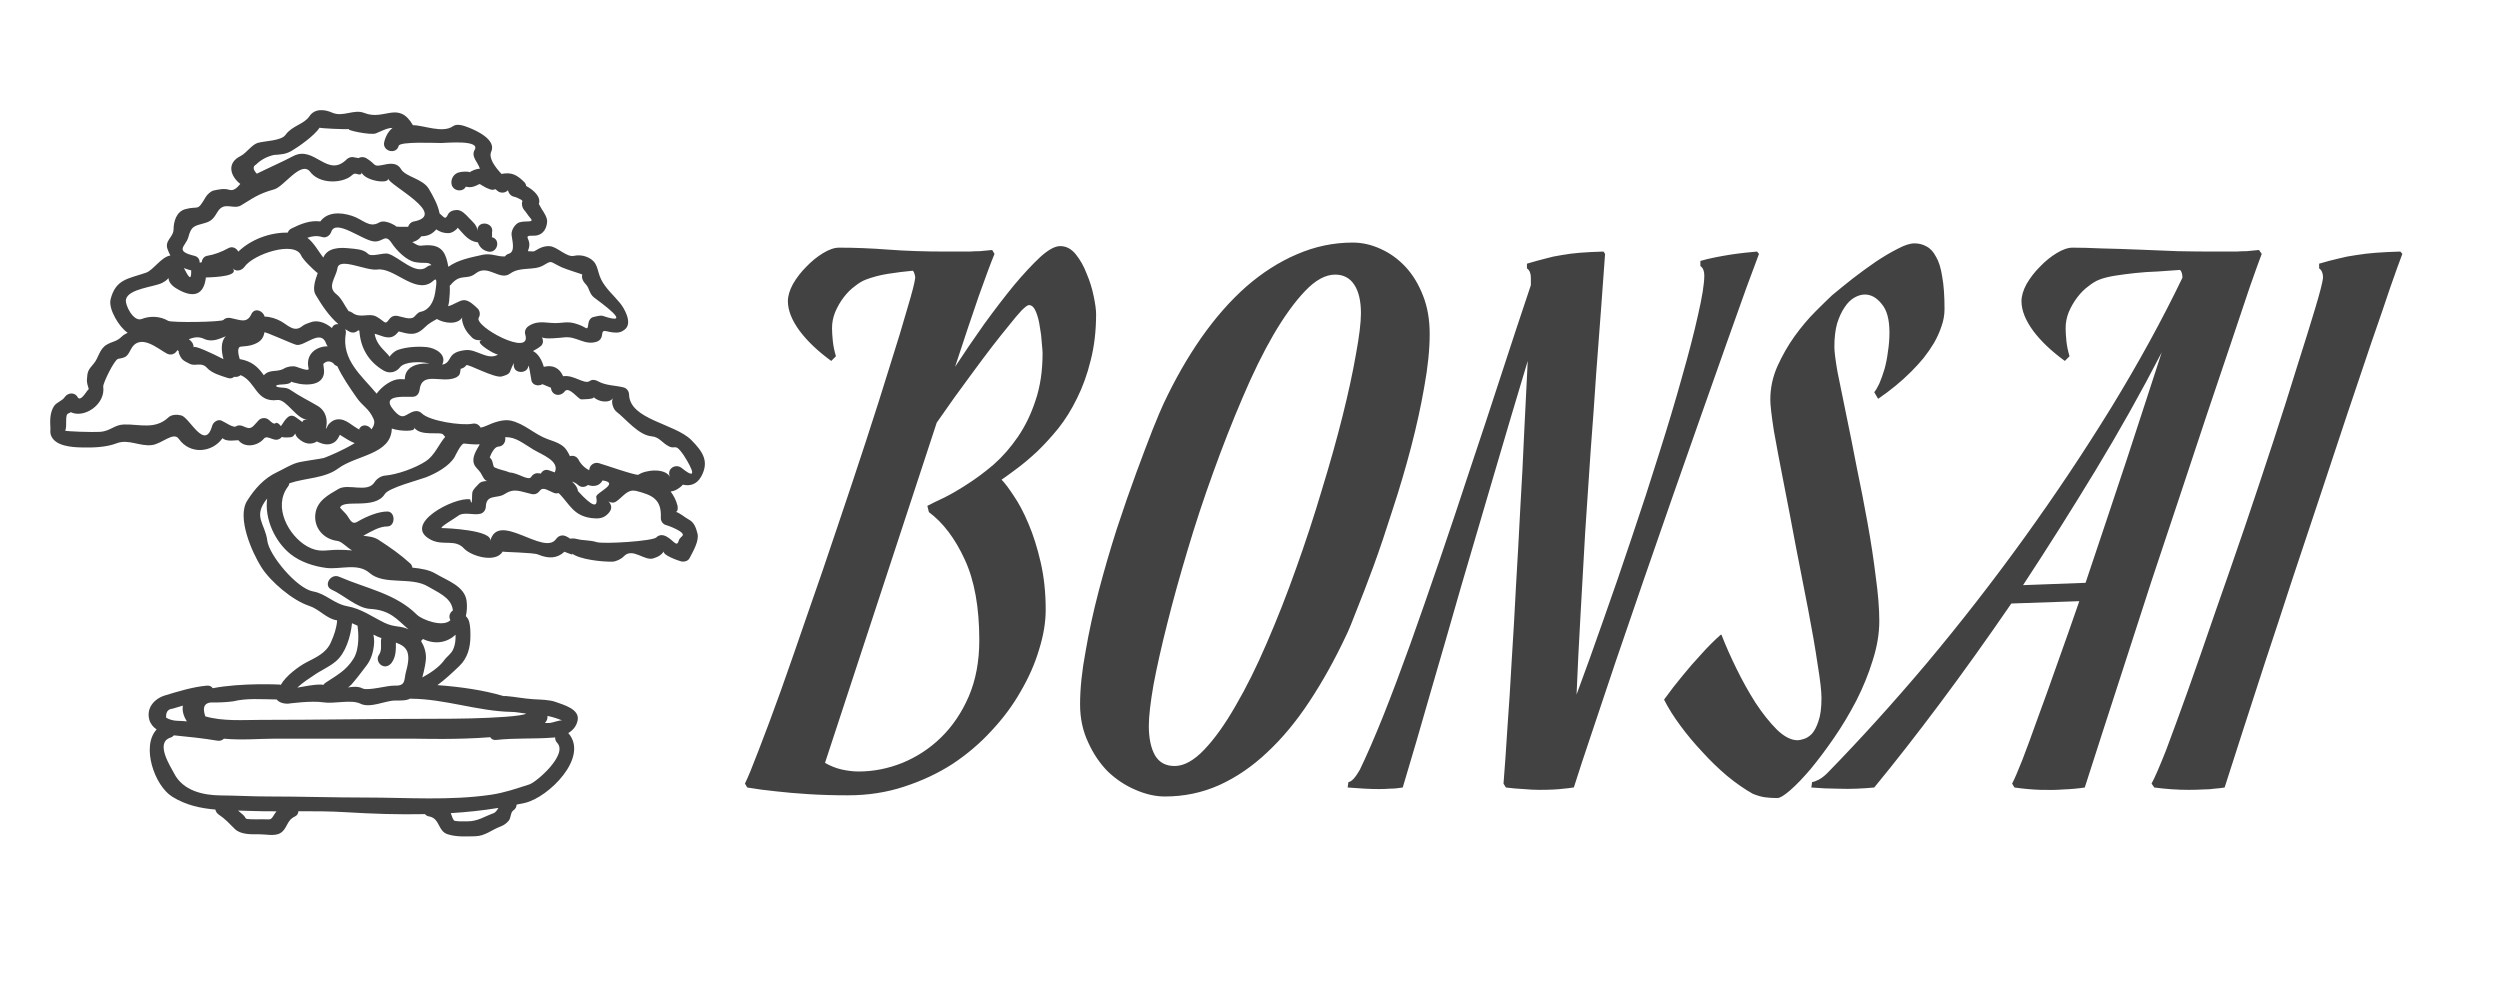 <svg width="200" height="80" viewBox="0 0 200 80" fill="none" xmlns="http://www.w3.org/2000/svg">
<g clip-path="url(#clip0_169_1870)">
<path d="M14.952 57.709C14.698 57.325 14.553 56.867 14.632 56.449C14.553 56.475 14.466 56.496 14.394 56.521C14.195 56.581 14.002 56.64 13.804 56.695C13.431 56.727 13.258 56.967 13.292 57.417C13.565 57.576 13.862 57.65 14.174 57.663C14.434 57.669 14.691 57.688 14.952 57.709ZM14.711 21.443C15.037 22.065 15.323 22.616 15.296 21.621C15.276 21.616 15.257 21.621 15.236 21.616C15.044 21.568 14.871 21.51 14.711 21.443ZM17.877 28.731C17.69 28.056 17.652 27.299 18.068 26.9C17.546 27.101 16.98 27.405 16.337 27.114C15.86 26.889 15.482 27 15.104 27.133C15.336 27.299 15.495 27.511 15.487 27.802C15.495 27.564 16.98 28.273 17.877 28.731ZM21.93 65.176C21.99 65.078 22.056 64.985 22.123 64.906C21.384 64.906 20.651 64.898 19.913 64.872C19.621 64.866 19.335 64.858 19.044 64.845C19.177 64.958 19.309 65.065 19.442 65.183C19.748 65.456 19.481 65.528 20.093 65.541C20.405 65.555 20.715 65.541 21.035 65.541C21.665 65.541 21.646 65.647 21.93 65.176ZM23.655 33.375C24.73 34.123 23.748 33.573 24.603 33.573C23.735 33.573 22.912 31.909 22.196 32.001C20.458 32.221 20.503 30.549 19.256 30.012C19.111 30.125 18.918 30.184 18.732 30.144C18.605 30.258 18.433 30.311 18.221 30.237C17.665 30.059 16.953 29.866 16.551 29.421C16.106 28.937 15.648 29.335 15.177 29.104C14.619 28.824 14.513 28.778 14.301 28.228C14.327 28.115 14.28 28.048 14.182 28.016C14.034 28.313 13.684 28.461 13.351 28.287C12.623 27.903 11.155 26.564 10.439 28.003C10.167 28.533 10.061 28.606 9.457 28.705C9.153 28.752 8.224 30.681 8.258 30.927C8.462 32.333 6.75 33.5 5.662 32.975C5.603 33.01 5.543 33.049 5.469 33.076C5.152 33.168 5.403 34.118 5.212 34.441C5.164 34.521 7.48 34.587 8.01 34.549C8.841 34.489 9.14 33.978 9.923 33.958C11.17 33.925 12.411 34.396 13.478 33.388C13.73 33.149 14.195 33.149 14.507 33.235C15.183 33.42 16.39 36.114 16.974 34.065C17.054 33.779 17.406 33.521 17.711 33.645C17.97 33.753 18.672 34.256 18.878 34.111C19.058 33.984 19.296 34.023 19.481 34.111C20.132 34.423 20.177 34.163 20.696 33.619C20.881 33.428 21.193 33.393 21.419 33.526C21.604 33.634 21.731 33.851 21.943 33.891C22.016 33.904 22.07 33.812 22.136 33.825C22.276 33.851 22.387 33.984 22.474 34.09C22.734 33.758 23.065 32.956 23.655 33.375ZM26.217 27.704C26.17 27.643 26.122 27.585 26.096 27.498C25.672 26.251 24.359 27.75 23.695 27.585C23.37 27.504 21.167 26.497 21.154 26.59C21.061 27.159 20.73 27.411 20.198 27.585C19.913 27.683 19.574 27.697 19.269 27.731C18.957 27.762 19.044 28.294 19.177 28.726C20.119 28.89 20.616 29.321 21.107 30.019C21.591 29.501 22.155 29.813 22.726 29.482C22.977 29.329 23.388 29.255 23.682 29.335C23.795 29.368 24.749 29.76 24.69 29.488C24.412 28.34 25.293 27.704 26.217 27.704ZM26.554 26.244C26.647 26.005 26.852 25.913 27.072 25.932C26.323 25.289 25.765 24.447 25.246 23.578C24.989 23.153 25.188 22.465 25.419 21.84C25.394 21.82 25.36 21.814 25.341 21.793C25.015 21.523 24.238 20.78 24.086 20.427C23.555 19.239 20.27 20.327 19.561 21.343C19.356 21.634 18.886 21.782 18.618 21.462C19.13 22.065 17.425 22.172 16.469 22.198C16.358 23.272 15.781 23.976 14.346 23.213C13.981 23.021 13.504 22.716 13.478 22.245C13.319 22.43 13.232 22.491 12.962 22.637C12.337 22.955 10.294 23.095 10.082 23.936C9.968 24.387 10.685 25.773 11.329 25.521C12.004 25.256 12.801 25.283 13.457 25.667C13.73 25.826 17.724 25.767 17.877 25.595C18.023 25.428 18.255 25.402 18.454 25.442C19.197 25.587 19.754 25.905 20.106 25.137C20.358 24.58 21.048 24.852 21.167 25.328C21.625 25.336 22.109 25.495 22.488 25.707C23.057 26.032 23.536 26.616 24.179 26.093C24.365 25.939 24.59 25.881 24.817 25.793C25.394 25.561 26.056 25.82 26.554 26.244ZM28.293 52.675C28.782 51.866 28.677 50.585 28.605 50.055C28.459 49.982 28.311 49.916 28.16 49.857C28.054 50.931 27.649 52.257 26.858 52.914C26.294 53.385 25.672 53.623 25.082 54.041C24.902 54.16 24.206 54.605 23.782 55.01C24.359 54.917 25.021 54.764 25.638 54.764C25.725 54.764 25.799 54.777 25.87 54.79C25.91 54.731 25.963 54.671 26.043 54.618C26.94 54.02 27.702 53.644 28.293 52.675ZM29.719 34.349C29.924 34.071 30.005 33.793 29.891 33.526C29.494 32.639 29.036 32.538 28.531 31.808C27.98 31.014 27.398 30.184 26.985 29.295C26.866 29.255 26.747 29.189 26.654 29.049C26.368 28.85 26.109 28.871 25.863 29.115C25.878 29.268 25.897 29.414 25.918 29.567C25.937 29.805 25.918 30.025 25.791 30.237C25.526 30.689 24.902 30.774 24.431 30.755C24.092 30.748 23.828 30.689 23.496 30.602C23.383 30.569 23.324 30.549 23.298 30.535C23.303 30.556 23.29 30.588 23.177 30.649C22.925 30.768 22.6 30.742 22.335 30.774C21.85 30.848 22.162 30.993 22.507 31.006C22.832 31.027 22.998 31.027 23.263 31.213C23.947 31.684 24.69 32.047 25.4 32.465C26.103 32.877 26.249 33.645 26.063 34.309C26.09 34.29 26.117 34.264 26.135 34.216C26.196 34.097 26.27 33.951 26.368 33.859C26.62 33.619 26.905 33.507 27.258 33.554C27.562 33.593 27.84 33.772 28.094 33.951C28.266 34.065 28.438 34.195 28.618 34.296C28.922 34.462 28.729 34.336 28.729 34.336C28.954 33.865 29.494 33.999 29.719 34.349ZM32.485 53.716C32.917 52.178 32.551 51.72 31.67 51.408C31.675 51.972 31.683 52.528 31.337 53.014C31.145 53.279 30.82 53.404 30.521 53.226C30.256 53.072 30.116 52.675 30.303 52.409C30.542 52.077 30.476 51.694 30.476 51.302C30.468 51.209 30.489 51.122 30.521 51.05C30.296 50.977 30.084 50.884 29.878 50.771C29.917 51.003 29.944 51.236 29.924 51.506C29.87 52.131 29.712 52.728 29.322 53.239C28.922 53.763 28.544 54.279 28.107 54.771C28.028 54.856 27.935 54.93 27.84 54.996C28.24 54.93 28.637 54.89 29.008 55.076C29.433 55.287 31 54.829 31.569 54.85C32.512 54.885 32.3 54.366 32.485 53.716ZM33.07 17.728C35.929 17.191 31.138 14.823 31.045 14.28C31.125 14.757 29.195 14.472 28.917 13.783C28.922 13.796 29.002 14.074 28.505 13.907C28.245 13.823 28.173 14.087 27.8 14.259C26.858 14.711 25.433 14.577 24.823 13.756C24.1 12.794 22.719 14.937 21.937 15.148C20.595 15.519 20.177 15.905 19.277 16.434C18.658 16.794 17.936 16.078 17.406 16.945C17.12 17.416 16.953 17.689 16.397 17.84C15.482 18.093 15.309 18.093 15.064 18.983C14.871 19.697 13.909 20.07 15.555 20.467C15.86 20.541 15.979 20.773 15.972 21.012C16.025 21.005 16.078 20.999 16.131 20.985C16.159 20.747 16.318 20.507 16.564 20.467C17.16 20.369 17.718 20.155 18.248 19.864C18.592 19.665 18.918 19.85 19.063 20.131C20.072 19.155 21.604 18.583 23.025 18.61C23.065 18.485 23.144 18.366 23.303 18.286C24.079 17.9 24.817 17.609 25.625 17.715C26.162 16.985 27.152 16.94 28.152 17.265C29.042 17.549 29.533 18.271 30.328 17.802C30.614 17.636 31.013 17.755 31.284 17.874C31.484 17.961 31.622 18.046 31.741 18.139C31.815 18.133 31.887 18.126 31.974 18.146C32.199 18.146 32.426 18.146 32.652 18.146C32.697 17.961 32.871 17.768 33.07 17.728ZM34.131 21.364C34.269 21.256 34.389 21.216 34.515 21.216C34.29 20.912 33.938 21.11 33.189 20.965C32.512 20.832 31.723 20.036 31.35 19.467C30.807 18.638 30.661 19.38 29.912 19.313C29.015 19.239 26.858 17.47 26.501 18.544C26.402 18.843 26.09 19.067 25.77 18.962C25.36 18.835 24.968 18.888 24.59 19.022C25.121 19.427 25.479 20.115 25.863 20.607C26.189 19.83 27.125 19.777 27.919 19.864C28.372 19.911 29.075 19.924 29.42 20.287C29.712 20.607 30.64 20.189 31.053 20.301C31.895 20.533 33.268 22.06 34.131 21.364ZM32.525 29.765C32.877 29.156 33.652 29.056 34.362 29.083C33.666 28.898 32.358 28.919 32.001 29.382C31.689 29.793 31.145 29.914 30.694 29.647C29.466 28.93 28.83 27.802 28.75 26.45C28.71 26.444 28.677 26.437 28.644 26.431C28.472 26.595 28.221 26.675 27.948 26.53C27.835 26.469 27.728 26.402 27.623 26.339C27.663 26.437 27.689 26.543 27.663 26.669C27.305 28.791 28.922 30.044 30.13 31.491C30.568 30.888 31.363 30.33 31.995 30.33C32.154 30.33 32.279 30.337 32.385 30.343C32.392 30.131 32.426 29.932 32.525 29.765ZM34.806 23.452C34.907 22.841 34.926 22.55 34.894 22.43V22.423C34.833 22.237 34.642 22.518 34.436 22.637C33.102 23.418 31.49 21.383 30.19 21.563C29.288 21.687 27.144 20.554 26.998 21.449C26.879 22.211 26.135 22.934 26.905 23.532C27.331 23.857 27.549 24.42 27.887 24.891C27.988 24.91 28.08 24.945 28.173 25.01C28.824 25.521 29.5 24.991 30.124 25.336C30.82 25.72 30.78 26.045 31.133 25.548C31.305 25.315 31.524 25.224 31.81 25.275C32.173 25.343 32.85 25.628 33.136 25.343C33.261 25.224 33.441 24.979 33.647 24.945C34.336 24.817 34.687 24.148 34.806 23.452ZM35.617 34.946C35.564 34.894 35.51 34.841 35.463 34.774C35.285 34.481 33.626 34.96 33.123 34.19C33.361 34.555 32.001 34.515 31.345 34.283C31.291 36.365 28.531 36.391 27.059 37.474C25.963 38.283 24.465 38.217 23.15 38.662C23.137 38.741 23.11 38.834 23.044 38.919C21.805 40.543 23.097 42.866 24.558 43.7C25.532 44.251 26.037 43.986 27.006 43.986C27.363 43.986 27.763 43.994 28.173 44.033C27.782 43.827 27.337 43.316 27.006 43.276C25.87 43.138 25.1 42.216 25.227 41.128C25.352 40.066 26.27 39.588 27.077 39.117C27.882 38.646 29.407 39.477 29.971 38.567C30.137 38.302 30.482 38.077 30.786 38.051C31.789 37.963 33.221 37.453 34.078 36.889C34.775 36.426 35.1 35.544 35.617 34.946ZM36.227 48.842C36.22 48.802 36.22 48.768 36.214 48.722C36.055 47.773 34.968 47.362 34.25 46.925C32.89 46.102 30.727 46.852 29.566 45.837C28.618 45.007 27.218 45.579 26.09 45.433C25.108 45.306 24.06 44.968 23.263 44.345C22.016 43.364 21.146 41.525 21.373 39.882C20.193 41.34 21.207 41.858 21.384 43.257C21.526 44.417 23.748 47.09 25.055 47.317C26.07 47.494 26.7 48.291 27.747 48.489C28.943 48.709 29.685 49.299 30.761 49.823C31.556 50.207 32.046 50.035 32.678 50.347C31.762 49.564 31.244 48.802 29.587 48.709C28.584 48.648 27.463 47.582 26.54 47.177C25.831 46.864 26.442 45.837 27.138 46.142C29.314 47.09 31.649 47.476 33.354 49.179C33.752 49.569 35.431 50.22 36.029 49.617C36.029 49.617 36.029 49.617 36.029 49.611C35.862 49.299 35.994 49 36.227 48.842ZM36.246 51.964C36.439 51.54 36.447 51.183 36.447 50.778C35.796 51.382 34.859 51.606 33.838 51.122C33.785 51.175 33.732 51.222 33.692 51.276C33.687 51.289 33.687 51.281 33.687 51.289C33.938 51.694 34.078 52.138 34.078 52.628C34.078 52.919 33.952 53.583 33.785 54.194C34.494 53.816 35.179 53.318 35.529 52.827C35.757 52.501 36.069 52.344 36.246 51.964ZM39.499 65.051C39.637 64.998 39.756 64.832 39.876 64.633C38.623 64.839 37.342 64.972 36.061 65.051C36.141 65.269 36.254 65.647 36.379 65.668C36.717 65.727 37.056 65.707 37.395 65.707C38.231 65.707 38.742 65.322 39.499 65.051ZM39.836 28.373C39.684 28.321 39.531 28.268 39.391 28.188C39.206 28.088 37.906 27.352 38.557 27.199C38.303 27.26 37.964 27.199 37.779 27.021C37.348 26.603 37.09 26.225 36.969 25.635C36.958 25.542 36.964 25.455 36.982 25.389C36.982 25.396 36.977 25.396 36.977 25.402C36.585 26.013 35.524 25.86 34.952 25.521C34.634 25.701 34.29 25.873 33.978 26.191C33.229 26.934 32.697 26.715 31.895 26.516C31.529 26.974 31.217 27.146 30.415 26.841C30.262 26.781 30.116 26.741 29.971 26.702C30.084 27.378 30.423 27.736 30.992 28.321C31.299 28.625 31.026 28.617 31.384 28.287C31.517 28.162 31.696 28.029 31.876 27.976C32.564 27.75 33.441 27.697 34.156 27.77C34.841 27.842 35.775 28.366 35.378 29.175C35.948 29.07 35.91 28.612 36.267 28.326C36.326 28.281 36.392 28.241 36.466 28.201C36.717 28.082 37.05 28.022 37.308 28.003C38.144 27.943 39.027 28.845 39.836 28.373ZM40.439 57.344C41.355 57.277 42.046 57.172 42.079 57.084C41.781 57.052 41.495 57.005 41.204 56.967C41.103 56.96 41.011 56.96 40.897 56.952C38.218 56.893 35.597 55.917 32.896 55.898C32.871 55.898 32.85 55.885 32.829 55.885C32.506 56.052 32.127 56.044 31.596 56.044C30.833 56.044 29.619 56.681 28.835 56.296C28.126 55.938 26.712 56.322 25.889 56.19C24.928 56.031 23.025 56.296 23.025 56.296C22.567 56.296 22.276 56.144 22.136 55.957C20.895 55.946 19.748 55.838 18.666 56.105C18.195 56.17 17.604 56.203 17.125 56.197C16.384 56.15 16.151 56.521 16.424 57.309C17.856 57.722 19.442 57.59 20.916 57.59C25.572 57.59 30.23 57.502 34.886 57.502C36.757 57.502 38.576 57.476 40.439 57.344ZM42.31 17.71C42.781 17.689 42.376 17.443 42.204 17.157C42.006 16.826 41.781 16.754 41.754 16.315C41.746 16.229 41.767 16.157 41.799 16.083C41.781 16.057 41.754 16.043 41.725 16.003C41.661 15.971 41.601 15.932 41.534 15.897C41.421 15.839 41.309 15.784 41.188 15.752C40.865 15.712 40.692 15.466 40.638 15.215C40.426 15.46 40.021 15.479 39.769 15.249C39.724 15.209 39.676 15.169 39.629 15.128C39.518 15.188 39.372 15.209 39.206 15.148C38.973 15.069 38.769 14.969 38.569 14.837C38.311 14.672 38.39 14.717 38.136 14.831C37.945 14.916 37.773 14.976 37.554 14.976C37.453 14.976 37.355 14.942 37.262 14.937C37.05 15.406 36.167 15.315 36.114 14.657C36.082 14.272 36.32 13.889 36.717 13.789C36.871 13.756 37.029 13.73 37.189 13.73C37.276 13.73 37.646 13.73 37.541 13.796C37.792 13.643 38.085 13.497 38.39 13.503C38.264 13.013 37.654 12.534 37.972 11.992C38.456 11.169 35.709 11.435 35.299 11.441C34.913 11.447 31.987 11.301 31.895 11.666C31.702 12.41 30.547 12.097 30.74 11.348C30.866 10.851 31.098 10.479 31.403 10.235C30.979 10.219 30.489 10.507 30.063 10.672C29.666 10.838 27.562 10.393 27.94 10.319C27.695 10.372 25.54 10.261 25.572 10.214C25.127 10.877 23.88 11.746 23.337 12.064C22.853 12.349 22.461 12.357 21.916 12.396C21.36 12.521 20.881 12.775 20.484 13.164C20.206 13.317 20.238 13.563 20.543 13.896C21.511 13.418 22.507 12.987 23.47 12.483C25.161 11.606 26.196 14.293 27.742 12.741C27.887 12.601 28.126 12.521 28.326 12.587C28.445 12.608 28.57 12.629 28.698 12.648C28.862 12.534 29.121 12.548 29.293 12.648C30.182 13.185 29.759 13.378 30.747 13.172C31.231 13.066 31.775 13.005 32.08 13.529C32.459 14.167 33.824 14.286 34.309 15.114C34.629 15.653 35.039 16.382 35.166 17.072C35.524 17.371 35.617 17.622 35.822 17.186C35.955 16.898 36.259 16.807 36.545 16.8C36.916 16.787 37.262 17.157 37.487 17.403C37.792 17.728 38.184 18.027 38.184 18.438C38.184 18.451 38.184 18.458 38.184 18.472C38.19 18.419 38.197 18.366 38.205 18.311C38.324 17.642 39.411 17.808 39.378 18.472C39.378 18.525 39.364 18.578 39.359 18.63C39.372 18.744 39.372 18.863 39.351 18.975C40.102 19.155 39.783 20.301 39.039 20.123C38.596 20.017 38.35 19.737 38.237 19.393C37.467 19.3 37.13 18.763 36.643 18.247C36.632 18.233 36.632 18.226 36.619 18.212C36.599 18.247 36.578 18.279 36.553 18.311C36.36 18.485 36.159 18.638 35.894 18.649C35.476 18.663 35.179 18.538 34.899 18.351C34.787 18.491 34.642 18.617 34.449 18.729C34.25 18.843 33.965 18.903 33.705 18.903C33.687 18.935 33.639 18.983 33.567 19.062C33.394 19.228 33.194 19.319 32.983 19.367C33.639 19.797 33.567 19.618 34.224 19.618C35.423 19.618 35.683 20.327 35.868 21.343C36.659 20.78 37.614 20.607 38.623 20.38C39.285 20.236 39.796 20.547 40.394 20.515C40.465 20.422 40.553 20.341 40.698 20.301C41.296 20.131 40.923 19.094 40.923 18.718C40.918 18.372 41.23 17.874 41.574 17.781C41.834 17.715 42.051 17.721 42.31 17.71ZM44.38 37.791C44.811 36.884 43.353 36.378 42.676 35.968C41.767 35.423 41.257 34.952 40.413 34.973C40.479 35.304 40.301 35.709 39.862 35.729C39.571 35.748 39.311 36.233 39.179 36.59C39.245 36.664 39.306 36.73 39.351 36.817C39.418 36.923 39.452 37.341 39.552 37.386C39.941 37.579 40.36 37.625 40.764 37.791C40.772 37.791 40.772 37.799 40.772 37.799C41.461 37.825 42.283 38.508 42.495 38.151C42.596 37.977 42.802 37.844 43.006 37.858C43.101 37.858 43.186 37.879 43.271 37.884C43.385 37.667 43.61 37.519 43.916 37.625C44.049 37.672 44.208 37.73 44.38 37.791ZM42.358 62.749C42.934 62.557 45.449 60.362 44.579 59.433C44.446 59.294 44.401 59.135 44.414 58.989C44.353 58.994 44.295 59.008 44.242 59.008C42.721 59.127 41.209 59.029 39.69 59.195C39.457 59.222 39.306 59.122 39.218 58.976C36.592 59.187 33.719 59.095 33.229 59.095C29.433 59.095 25.645 59.095 21.858 59.095C20.823 59.095 19.304 59.227 17.916 59.095C17.79 59.214 17.612 59.294 17.393 59.254C16.231 59.061 15.095 58.942 13.923 58.828H13.915C13.849 58.902 13.764 58.968 13.643 59.008C12.364 59.407 13.671 61.363 13.923 61.86C14.632 63.268 16.257 63.619 17.637 63.633C18.912 63.644 20.177 63.718 21.445 63.718C24.06 63.718 26.667 63.803 29.275 63.803C32.585 63.803 36.001 64.062 39.285 63.578C40.386 63.413 41.302 63.088 42.358 62.749ZM44.002 57.835C44.187 57.822 44.832 57.576 44.991 57.642C44.605 57.483 44.208 57.357 43.797 57.272C43.824 57.483 43.75 57.676 43.591 57.841C43.729 57.841 43.869 57.848 44.002 57.835ZM47.697 39.749C47.644 39.424 49.655 38.641 48.207 38.434C47.956 38.886 47.506 38.958 47.035 38.799C46.823 38.979 46.497 39.032 46.238 38.794C46.074 38.641 45.939 38.588 45.76 38.527C46.005 38.741 46.198 38.987 46.238 39.289C47.379 40.543 47.871 40.696 47.697 39.749ZM48.236 25.275C50.796 26.146 48.022 24.182 47.519 23.796C47.16 23.518 47.133 23.041 46.902 22.788C46.696 22.57 46.49 22.285 46.583 21.96C46.583 21.941 45.275 21.542 44.951 21.389C43.93 20.919 44.208 20.8 43.478 21.224C42.688 21.687 41.627 21.296 40.812 21.888C39.968 22.504 39.033 21.084 38.046 21.88C37.321 22.451 36.844 21.828 36.055 22.788C36.029 22.814 36.001 22.828 35.981 22.849C36.008 23.299 35.962 23.764 35.929 24.108C35.91 24.254 35.881 24.381 35.849 24.494C36.267 24.413 36.757 24.01 37.122 24.01C37.52 24.01 37.938 24.42 38.21 24.68C38.396 24.857 38.443 25.183 38.303 25.402C37.858 26.098 42.602 28.638 42.019 26.755C41.939 26.49 42.072 26.225 42.297 26.079C43.146 25.535 43.83 25.926 44.753 25.833C45.423 25.767 45.674 25.746 46.318 25.979C46.942 26.198 46.995 26.509 47.061 25.932C47.088 25.68 47.22 25.408 47.498 25.355C47.67 25.323 48.03 25.203 48.236 25.275ZM54.584 42.878C54.909 42.581 53.449 42.044 53.303 42.009C53.051 41.964 52.852 41.686 52.866 41.44C52.94 39.94 52.202 39.603 50.856 39.264C50.788 39.252 50.735 39.252 50.677 39.252C50.65 39.252 50.624 39.252 50.597 39.244C50.086 39.289 49.721 39.842 49.284 40.127C49.084 40.26 48.866 40.218 48.679 40.112C48.853 40.292 49.03 40.61 48.753 40.969C48.467 41.332 48.142 41.493 47.644 41.472C45.86 41.406 45.568 40.271 44.687 39.443C44.586 39.477 44.473 39.482 44.348 39.443C43.904 39.289 43.459 38.899 43.194 39.252C43.02 39.477 42.808 39.588 42.522 39.522C41.561 39.31 41.148 39.011 40.327 39.548C39.79 39.894 38.901 39.522 38.867 40.524C38.861 40.789 38.695 41.035 38.43 41.102C37.871 41.242 37.09 40.908 36.632 41.279C36.413 41.453 35.032 42.248 35.378 42.248C35.736 42.248 39.444 42.409 39.218 43.284C39.849 40.837 43.504 44.51 44.486 43.123C44.687 42.845 44.991 42.758 45.303 42.911C45.502 43.004 45.574 43.064 45.6 43.097C45.767 43.057 45.979 43.078 46.145 43.118C46.656 43.257 47.193 43.197 47.731 43.369C48.295 43.541 52.262 43.29 52.521 42.985C52.654 42.825 52.913 42.771 53.098 42.832C53.802 43.038 54.12 43.887 54.292 43.269C54.338 43.097 54.457 42.999 54.584 42.878ZM54.544 37.447C56.19 38.781 54.922 36.764 54.689 36.405C53.975 35.383 54.067 35.994 53.503 35.703C52.964 35.431 52.739 34.952 52.135 34.907C51.082 34.814 50.086 33.533 49.303 32.923C49.059 32.731 48.853 32.141 49.044 31.848C48.753 32.28 47.858 32.166 47.479 31.75C47.665 31.954 46.471 31.948 46.471 31.948C46.225 31.875 45.502 30.888 45.182 31.306C44.817 31.782 44.128 31.644 44.076 31.02C43.843 30.914 43.618 30.84 43.392 30.734C43.081 30.927 42.596 30.821 42.516 30.443C42.43 30.012 42.344 29.276 42.265 29.255C42.257 29.276 42.265 29.302 42.257 29.321C42.165 29.893 41.196 29.906 41.111 29.321C41.097 29.228 41.09 29.136 41.097 29.043C41.024 29.17 40.878 29.561 40.791 29.753C40.692 29.972 40.341 30.059 40.134 30.118C39.571 30.271 37.408 29.083 37.308 29.215C37.189 29.374 37.029 29.475 36.857 29.501C36.844 29.581 36.831 29.681 36.804 29.819C36.778 30.032 36.572 30.171 36.392 30.237C35.299 30.655 33.745 29.7 33.573 31.16C33.541 31.411 33.414 31.671 33.136 31.729C32.724 31.822 30.328 31.43 31.49 32.803C32.287 33.745 32.406 33.095 33.149 32.904C33.354 32.851 33.58 32.904 33.732 33.057C34.322 33.679 36.937 34.071 37.792 33.898C38.104 33.832 38.329 33.991 38.45 34.211C38.602 34.177 38.769 34.132 38.933 34.052C39.471 33.806 40.248 33.521 40.844 33.645C41.972 33.891 42.741 34.748 43.83 35.138C44.348 35.325 45.018 35.516 45.33 36.013C45.442 36.185 45.529 36.346 45.595 36.492C45.828 36.426 46.098 36.479 46.265 36.743C46.463 37.135 46.755 37.426 47.141 37.619C47.141 37.228 47.519 36.949 47.897 37.048C48.189 37.121 50.928 38.083 51.074 37.977C51.624 37.593 53.205 37.4 53.609 38.169C53.284 37.545 54.028 37.029 54.544 37.447ZM38.994 38.481C38.742 38.481 38.557 37.971 38.443 37.812C38.29 37.579 38.038 37.407 37.932 37.141C37.707 36.598 38.131 35.994 38.383 35.544C37.959 35.571 37.548 35.529 37.122 35.484C36.89 35.457 36.386 36.531 36.379 36.545C35.948 37.301 34.82 37.905 34.044 38.196C33.547 38.389 31.093 39.019 30.786 39.522C29.984 40.816 27.443 39.882 27.205 40.617C27.35 40.776 27.496 40.935 27.654 41.094C27.948 41.387 28.08 42.036 28.57 41.75C29.42 41.253 30.322 40.921 30.987 40.921C31.649 40.921 31.649 42.115 30.987 42.115C30.349 42.115 29.738 42.493 29.062 42.859C29.46 42.919 29.886 42.925 30.289 43.19C31.217 43.793 32.006 44.338 32.816 45.074C32.929 45.179 32.977 45.293 32.99 45.412C33.673 45.478 34.336 45.584 34.854 45.896C35.749 46.434 37.175 46.885 37.329 48.077C37.382 48.503 37.355 48.915 37.268 49.291C37.374 49.405 37.474 49.516 37.535 49.744C37.633 50.141 37.633 50.479 37.633 50.884C37.633 51.779 37.413 52.649 36.744 53.284C36.188 53.816 35.617 54.353 34.994 54.811C36.771 54.938 38.655 55.203 40.214 55.666C40.248 55.673 40.288 55.687 40.327 55.692C40.367 55.692 40.399 55.673 40.439 55.679C41.196 55.74 41.918 55.891 42.676 55.938C43.218 55.97 43.956 55.97 44.473 56.163C45.084 56.388 46.391 56.727 46.211 57.629C46.119 58.094 45.833 58.425 45.462 58.645C47.16 60.566 43.877 63.797 42.006 64.228C41.786 64.281 41.553 64.321 41.328 64.368C41.323 64.54 41.249 64.713 41.069 64.832C40.825 65.004 40.891 65.422 40.698 65.655C40.505 65.874 40.327 66.012 40.049 66.118C39.346 66.377 38.801 66.888 38.017 66.901C37.276 66.915 36.524 66.967 35.815 66.742C35.005 66.49 35.211 65.456 34.309 65.311C34.163 65.282 34.071 65.218 33.999 65.13C31.876 65.176 29.751 65.104 27.668 64.977C26.408 64.898 25.14 64.898 23.872 64.898C23.867 65.07 23.788 65.231 23.576 65.329C22.906 65.641 22.998 66.317 22.414 66.655C21.977 66.915 21.212 66.734 20.73 66.742C20.132 66.748 19.256 66.782 18.785 66.317C18.353 65.887 18.023 65.515 17.498 65.165C17.339 65.058 17.26 64.911 17.232 64.765C16.04 64.66 14.883 64.421 13.783 63.738C12.364 62.863 11.276 59.698 12.53 58.359C12.257 58.166 12.038 57.915 11.946 57.581C11.686 56.634 12.35 55.891 13.2 55.633C14.267 55.308 15.442 54.949 16.556 54.85C16.776 54.829 16.927 54.922 17.02 55.057C19.323 54.612 22.361 54.764 22.361 54.764C22.4 54.764 22.427 54.785 22.461 54.79C22.893 54.035 23.92 53.305 24.478 53.007C25.267 52.588 26.09 52.263 26.474 51.382C26.733 50.804 26.924 50.248 26.972 49.63C26.122 49.511 25.553 48.735 24.737 48.47C23.409 48.039 21.638 46.534 20.902 45.365C20.185 44.231 18.918 41.414 19.774 40.059C20.365 39.117 21.12 38.262 22.155 37.778C22.652 37.545 23.21 37.193 23.735 37.029C24.145 36.897 25.744 36.698 25.91 36.638C26.323 36.486 27.43 36.029 28.377 35.452C28.028 35.317 27.668 35.085 27.363 34.894C27.31 34.86 27.258 34.82 27.191 34.78C27.184 34.793 27.178 34.806 27.17 34.82C27.064 35.034 26.945 35.259 26.733 35.391C26.275 35.676 25.805 35.536 25.352 35.317C24.936 35.582 24.398 35.576 23.848 35.058C23.708 34.925 23.647 34.793 23.621 34.681C23.563 34.788 23.489 34.88 23.377 34.946C23.244 35.018 22.56 35.018 22.56 34.946C22.009 35.571 21.445 34.695 21.107 35.098C20.635 35.664 19.6 35.881 19.071 35.219C19.058 35.219 19.058 35.219 19.044 35.219C18.811 35.219 18.579 35.264 18.348 35.245C18.121 35.232 17.956 35.179 17.797 35.058C16.993 36.201 15.223 36.412 14.301 35.106C13.883 34.509 12.962 35.497 12.171 35.603C11.183 35.736 10.273 35.098 9.331 35.463C8.494 35.788 7.454 35.815 6.572 35.796C5.782 35.782 4.368 35.709 4.063 34.788C3.997 34.581 4.045 34.409 4.031 34.211C3.997 33.634 3.991 33.023 4.31 32.505C4.529 32.166 4.952 32.1 5.178 31.769C5.418 31.411 5.982 31.351 6.207 31.769C6.472 32.253 7.07 31.001 7.11 31.146C7.03 30.92 6.969 30.695 6.949 30.456C6.99 29.707 7.022 29.647 7.507 29.077C7.899 28.617 7.933 27.929 8.542 27.571C9.02 27.292 9.317 27.345 9.749 26.921C9.868 26.802 10.034 26.702 10.214 26.622C9.55 26.191 8.655 24.733 8.846 23.95C9.251 22.338 10.227 22.311 11.673 21.82C12.264 21.621 12.901 20.547 13.631 20.441C13.552 20.295 13.478 20.136 13.412 19.957C13.139 19.239 13.869 18.988 13.883 18.372C13.889 17.728 14.101 16.932 14.825 16.733C15.932 16.429 15.741 16.985 16.456 15.765C16.569 15.567 16.869 15.281 17.113 15.236C17.498 15.156 17.93 15.056 18.322 15.181C18.719 15.307 18.978 14.995 19.224 14.717C18.446 14.114 18.088 13.059 19.243 12.483C19.727 12.238 20.132 11.574 20.63 11.428C21.193 11.269 22.507 11.269 22.84 10.79C23.37 10.047 24.312 9.954 24.749 9.306C25.174 8.661 25.963 8.742 26.561 9.007C27.443 9.404 28.305 8.694 29.155 9.041C30.754 9.677 31.868 8.025 33.036 10.015C33.878 10.015 35.418 10.684 36.241 10.095C36.572 9.856 37.122 10.062 37.448 10.187C38.071 10.425 39.735 11.161 39.298 12.137C39.073 12.629 39.584 13.344 40.121 13.914C40.923 13.756 41.349 13.981 41.939 14.564C42.038 14.665 42.079 14.77 42.099 14.882C42.734 15.222 43.3 15.778 43.107 16.315C43.199 16.469 43.306 16.688 43.358 16.76C43.517 16.993 43.79 17.422 43.771 17.721C43.744 18.253 43.478 18.75 42.901 18.843C42.556 18.895 42.072 18.755 42.231 19.094C42.39 19.433 42.376 19.697 42.252 20.036C42.244 20.057 42.237 20.076 42.231 20.097C42.384 20.102 42.537 20.11 42.676 20.115C42.821 20.115 43.3 19.631 44.002 19.697C44.605 19.758 45.343 20.607 45.92 20.467C46.246 20.387 46.643 20.427 46.947 20.554C47.911 20.965 47.71 21.595 48.102 22.378C48.461 23.087 49.11 23.645 49.589 24.229C49.92 24.619 50.642 25.839 49.986 26.358C49.769 26.523 49.602 26.609 49.309 26.609C48.52 26.609 48.215 26.23 48.168 26.762C48.142 27.04 48.003 27.246 47.731 27.339C46.77 27.651 46.132 26.889 45.169 26.987C44.904 27.013 43.459 27.18 43.358 26.96C43.459 27.193 43.491 27.498 43.266 27.683C43.081 27.836 42.868 27.961 42.641 28.082C43.088 28.313 43.353 28.831 43.504 29.348C44.221 29.163 44.766 29.44 45.05 30.099C45.913 29.958 46.755 30.795 47.188 30.477C47.352 30.35 47.617 30.377 47.791 30.477C48.488 30.867 49.144 30.808 49.888 30.993C50.153 31.06 50.319 31.311 50.325 31.57C50.391 33.581 53.98 33.878 55.301 35.198C56.282 36.18 56.727 36.949 56.103 38.111C55.745 38.767 55.182 38.906 54.631 38.773C54.496 38.926 54.319 39.064 54.073 39.199C53.927 39.271 53.787 39.304 53.649 39.324C53.893 39.641 54.086 40.006 54.2 40.451C54.226 40.53 54.252 40.948 54.067 40.948C54.404 41.041 54.796 41.4 55.108 41.567C55.545 41.792 55.685 42.248 55.798 42.681C55.95 43.269 55.433 44.131 55.174 44.636C55.049 44.888 54.756 44.962 54.504 44.914C54.338 44.882 52.892 44.377 53.138 44.099C52.826 44.451 52.726 44.51 52.289 44.663C51.572 44.922 50.603 43.761 49.901 44.51C49.7 44.721 49.29 44.928 48.977 44.935C48.149 44.949 46.339 44.756 45.74 44.264C45.979 44.465 45.542 44.298 45.156 44.139C44.592 44.663 43.922 44.729 43.041 44.359C42.662 44.198 40.214 44.171 40.214 44.126C39.663 45.068 37.707 44.504 37.122 43.88C36.406 43.097 35.471 43.681 34.502 43.197C32.061 41.977 36.347 39.734 37.614 39.947C37.713 40.411 37.766 40.271 37.773 39.529C37.779 39.477 37.786 39.424 37.792 39.371C37.858 39.125 38.157 38.873 38.297 38.714C38.469 38.521 38.721 38.488 38.994 38.481Z" fill="#424242"/>
<path d="M84.812 19.688C85.292 19.688 85.708 19.906 86.062 20.344C86.417 20.781 86.708 21.302 86.938 21.906C87.188 22.49 87.375 23.094 87.5 23.719C87.625 24.323 87.688 24.792 87.688 25.125C87.688 26.479 87.542 27.719 87.25 28.844C86.979 29.948 86.615 30.958 86.156 31.875C85.719 32.771 85.219 33.573 84.656 34.281C84.094 34.969 83.531 35.583 82.969 36.125C82.406 36.646 81.875 37.094 81.375 37.469C80.875 37.844 80.458 38.146 80.125 38.375C80.375 38.625 80.698 39.052 81.094 39.656C81.51 40.26 81.906 41.01 82.281 41.906C82.656 42.781 82.979 43.802 83.25 44.969C83.521 46.135 83.656 47.406 83.656 48.781C83.656 49.781 83.479 50.844 83.125 51.969C82.792 53.094 82.302 54.208 81.656 55.312C81.031 56.417 80.25 57.469 79.312 58.469C78.396 59.469 77.354 60.354 76.188 61.125C75.021 61.875 73.729 62.479 72.312 62.938C70.917 63.396 69.427 63.625 67.844 63.625C66.698 63.625 65.635 63.594 64.656 63.531C63.698 63.469 62.854 63.396 62.125 63.312C61.292 63.229 60.51 63.125 59.781 63L59.594 62.688C59.823 62.229 60.188 61.344 60.688 60.031C61.208 58.698 61.802 57.104 62.469 55.25C63.135 53.375 63.854 51.312 64.625 49.062C65.417 46.812 66.198 44.531 66.969 42.219C67.76 39.885 68.521 37.604 69.25 35.375C69.979 33.146 70.625 31.115 71.188 29.281C71.771 27.448 72.24 25.906 72.594 24.656C72.969 23.406 73.177 22.594 73.219 22.219C73.219 22.115 73.198 22.01 73.156 21.906C73.135 21.802 73.094 21.719 73.031 21.656C72.365 21.719 71.698 21.802 71.031 21.906C70.385 22.01 69.792 22.167 69.25 22.375C68.979 22.479 68.688 22.656 68.375 22.906C68.062 23.135 67.771 23.427 67.5 23.781C67.229 24.135 67 24.531 66.812 24.969C66.646 25.385 66.562 25.812 66.562 26.25C66.562 26.521 66.583 26.865 66.625 27.281C66.667 27.677 66.75 28.083 66.875 28.5L66.5 28.875C65.438 28.104 64.594 27.302 63.969 26.469C63.344 25.615 63.031 24.823 63.031 24.094C63.031 23.677 63.167 23.219 63.438 22.719C63.729 22.219 64.083 21.76 64.5 21.344C64.917 20.906 65.365 20.542 65.844 20.25C66.323 19.958 66.75 19.812 67.125 19.812C68.396 19.812 69.708 19.865 71.062 19.969C72.438 20.073 73.99 20.125 75.719 20.125C76.094 20.125 76.427 20.125 76.719 20.125C77.01 20.125 77.292 20.125 77.562 20.125C77.833 20.104 78.104 20.094 78.375 20.094C78.667 20.073 79 20.042 79.375 20L79.562 20.312C79.292 20.958 78.875 22.073 78.312 23.656C77.771 25.219 77.135 27.115 76.406 29.344C77.156 28.198 77.938 27.052 78.75 25.906C79.583 24.76 80.375 23.729 81.125 22.812C81.896 21.896 82.594 21.146 83.219 20.562C83.865 19.979 84.396 19.688 84.812 19.688ZM66 61.031C66.438 61.281 66.885 61.458 67.344 61.562C67.823 61.667 68.271 61.719 68.688 61.719C69.875 61.719 71.042 61.49 72.188 61.031C73.354 60.552 74.385 59.875 75.281 59C76.198 58.104 76.938 57.01 77.5 55.719C78.062 54.406 78.344 52.906 78.344 51.219C78.344 48.594 77.958 46.448 77.188 44.781C76.417 43.094 75.458 41.823 74.312 40.969L74.188 40.469C74.5 40.302 74.948 40.083 75.531 39.812C76.115 39.521 76.74 39.156 77.406 38.719C78.094 38.281 78.792 37.76 79.5 37.156C80.208 36.531 80.854 35.792 81.438 34.938C82.021 34.083 82.49 33.115 82.844 32.031C83.219 30.927 83.406 29.667 83.406 28.25C83.406 28.125 83.385 27.854 83.344 27.438C83.323 27.021 83.271 26.594 83.188 26.156C83.125 25.698 83.021 25.292 82.875 24.938C82.729 24.583 82.542 24.406 82.312 24.406C82.208 24.406 82.01 24.552 81.719 24.844C81.448 25.135 81.115 25.531 80.719 26.031C80.323 26.51 79.875 27.073 79.375 27.719C78.896 28.344 78.396 29.01 77.875 29.719C77.375 30.406 76.865 31.104 76.344 31.812C75.844 32.521 75.375 33.188 74.938 33.812L66 61.031ZM108.219 19.406C108.969 19.406 109.708 19.573 110.438 19.906C111.188 20.24 111.854 20.719 112.438 21.344C113.021 21.969 113.49 22.74 113.844 23.656C114.198 24.552 114.375 25.573 114.375 26.719C114.375 27.969 114.229 29.385 113.938 30.969C113.667 32.531 113.312 34.146 112.875 35.812C112.438 37.479 111.948 39.135 111.406 40.781C110.885 42.427 110.375 43.938 109.875 45.312C109.375 46.667 108.927 47.833 108.531 48.812C108.156 49.792 107.885 50.448 107.719 50.781C106.802 52.74 105.812 54.521 104.75 56.125C103.708 57.708 102.583 59.062 101.375 60.188C100.188 61.312 98.906 62.188 97.531 62.812C96.177 63.417 94.729 63.719 93.188 63.719C92.438 63.719 91.656 63.542 90.844 63.188C90.052 62.854 89.323 62.375 88.656 61.75C88.01 61.104 87.479 60.323 87.062 59.406C86.625 58.49 86.406 57.469 86.406 56.344C86.406 55.094 86.552 53.688 86.844 52.125C87.115 50.542 87.469 48.917 87.906 47.25C88.344 45.583 88.823 43.938 89.344 42.312C89.885 40.667 90.406 39.167 90.906 37.812C91.406 36.458 91.844 35.302 92.219 34.344C92.615 33.365 92.896 32.698 93.062 32.344C93.979 30.385 94.99 28.615 96.094 27.031C97.219 25.427 98.417 24.062 99.688 22.938C100.979 21.812 102.333 20.948 103.75 20.344C105.188 19.719 106.677 19.406 108.219 19.406ZM93.969 61.281C94.719 61.281 95.51 60.844 96.344 59.969C97.177 59.094 98.01 57.927 98.844 56.469C99.698 55.01 100.531 53.333 101.344 51.438C102.177 49.521 102.958 47.531 103.688 45.469C104.438 43.385 105.125 41.292 105.75 39.188C106.396 37.083 106.948 35.115 107.406 33.281C107.865 31.448 108.219 29.812 108.469 28.375C108.74 26.917 108.875 25.812 108.875 25.062C108.875 24.083 108.698 23.323 108.344 22.781C107.99 22.24 107.479 21.969 106.812 21.969C106.042 21.969 105.24 22.406 104.406 23.281C103.573 24.156 102.729 25.323 101.875 26.781C101.042 28.219 100.219 29.896 99.406 31.812C98.594 33.708 97.812 35.698 97.062 37.781C96.312 39.844 95.625 41.927 95 44.031C94.375 46.115 93.833 48.073 93.375 49.906C92.917 51.719 92.552 53.344 92.281 54.781C92.031 56.219 91.906 57.312 91.906 58.062C91.906 59.062 92.073 59.854 92.406 60.438C92.74 61 93.26 61.281 93.969 61.281ZM140.719 20.312C140.51 20.854 140.177 21.75 139.719 23C139.281 24.25 138.75 25.74 138.125 27.469C137.521 29.198 136.844 31.115 136.094 33.219C135.365 35.302 134.604 37.469 133.812 39.719C133.042 41.948 132.26 44.198 131.469 46.469C130.698 48.719 129.958 50.875 129.25 52.938C128.562 55 127.927 56.896 127.344 58.625C126.76 60.354 126.281 61.812 125.906 63H125.844C125.615 63.042 125.365 63.073 125.094 63.094C124.615 63.156 123.969 63.188 123.156 63.188C122.781 63.188 122.354 63.167 121.875 63.125C121.417 63.104 120.948 63.062 120.469 63L120.281 62.688C120.385 61.396 120.49 59.906 120.594 58.219C120.719 56.531 120.833 54.729 120.938 52.812C121.062 50.896 121.177 48.906 121.281 46.844C121.406 44.76 121.521 42.688 121.625 40.625C121.75 38.562 121.854 36.531 121.938 34.531C122.042 32.531 122.135 30.646 122.219 28.875C121.302 31.917 120.396 34.969 119.5 38.031C118.604 41.073 117.729 44.052 116.875 46.969C116.042 49.885 115.229 52.698 114.438 55.406C113.667 58.115 112.927 60.646 112.219 63C112.094 63.021 111.938 63.042 111.75 63.062C111.583 63.083 111.385 63.094 111.156 63.094C110.906 63.115 110.625 63.125 110.312 63.125C109.958 63.125 109.583 63.115 109.188 63.094C108.792 63.073 108.333 63.042 107.812 63L107.875 62.562C107.979 62.562 108.115 62.479 108.281 62.312C108.448 62.125 108.615 61.885 108.781 61.594C109.344 60.427 109.969 58.99 110.656 57.281C111.344 55.552 112.062 53.646 112.812 51.562C113.562 49.458 114.344 47.219 115.156 44.844C115.969 42.469 116.781 40.042 117.594 37.562C118.427 35.083 119.25 32.594 120.062 30.094C120.875 27.594 121.677 25.167 122.469 22.812V22.219C122.469 21.865 122.365 21.615 122.156 21.469V21.094C122.719 20.927 123.208 20.792 123.625 20.688C124.062 20.562 124.5 20.469 124.938 20.406C125.396 20.323 125.885 20.26 126.406 20.219C126.927 20.177 127.552 20.146 128.281 20.125L128.406 20.312C128.323 21.521 128.219 22.948 128.094 24.594C127.969 26.24 127.833 28.031 127.688 29.969C127.562 31.906 127.417 33.948 127.25 36.094C127.104 38.24 126.958 40.417 126.812 42.625C126.688 44.833 126.562 47.042 126.438 49.25C126.312 51.438 126.208 53.542 126.125 55.562C126.792 53.771 127.5 51.802 128.25 49.656C129.021 47.49 129.781 45.281 130.531 43.031C131.302 40.76 132.031 38.521 132.719 36.312C133.427 34.083 134.042 32.031 134.562 30.156C135.104 28.26 135.531 26.604 135.844 25.188C136.177 23.75 136.344 22.698 136.344 22.031C136.344 21.677 136.24 21.427 136.031 21.281V20.875C136.385 20.771 136.771 20.677 137.188 20.594C137.604 20.51 138.01 20.438 138.406 20.375C138.823 20.312 139.219 20.26 139.594 20.219C139.969 20.177 140.292 20.146 140.562 20.125L140.719 20.312ZM149.938 31.375C150.062 31.229 150.198 31 150.344 30.688C150.49 30.354 150.625 29.979 150.75 29.562C150.875 29.125 150.969 28.656 151.031 28.156C151.115 27.635 151.156 27.115 151.156 26.594C151.156 25.552 150.948 24.792 150.531 24.312C150.135 23.812 149.688 23.562 149.188 23.562C148.917 23.562 148.635 23.646 148.344 23.812C148.052 23.979 147.792 24.24 147.562 24.594C147.333 24.927 147.135 25.354 146.969 25.875C146.823 26.396 146.75 27.021 146.75 27.75C146.75 28.125 146.833 28.792 147 29.75C147.188 30.708 147.417 31.833 147.688 33.125C147.958 34.417 148.24 35.823 148.531 37.344C148.844 38.844 149.135 40.344 149.406 41.844C149.677 43.344 149.896 44.781 150.062 46.156C150.25 47.51 150.344 48.688 150.344 49.688C150.344 50.688 150.167 51.74 149.812 52.844C149.479 53.927 149.042 55 148.5 56.062C147.958 57.104 147.365 58.094 146.719 59.031C146.073 59.969 145.448 60.802 144.844 61.531C144.24 62.24 143.698 62.802 143.219 63.219C142.74 63.635 142.396 63.844 142.188 63.844C141.833 63.844 141.5 63.823 141.188 63.781C140.896 63.74 140.573 63.646 140.219 63.5C139.552 63.125 138.865 62.646 138.156 62.062C137.469 61.479 136.812 60.844 136.188 60.156C135.542 59.469 134.958 58.771 134.438 58.062C133.896 57.333 133.458 56.635 133.125 55.969C133.604 55.302 134.104 54.656 134.625 54.031C135.062 53.49 135.552 52.927 136.094 52.344C136.615 51.76 137.135 51.24 137.656 50.781H137.719C138.031 51.594 138.427 52.49 138.906 53.469C139.385 54.448 139.896 55.365 140.438 56.219C141 57.073 141.573 57.792 142.156 58.375C142.74 58.938 143.292 59.219 143.812 59.219C143.917 59.219 144.073 59.188 144.281 59.125C144.51 59.062 144.729 58.927 144.938 58.719C145.146 58.49 145.323 58.156 145.469 57.719C145.635 57.26 145.719 56.635 145.719 55.844C145.719 55.302 145.615 54.396 145.406 53.125C145.219 51.854 144.969 50.406 144.656 48.781C144.344 47.156 144.01 45.448 143.656 43.656C143.323 41.865 143 40.177 142.688 38.594C142.375 37.01 142.115 35.625 141.906 34.438C141.719 33.229 141.625 32.406 141.625 31.969C141.625 31.052 141.812 30.167 142.188 29.312C142.583 28.438 143.042 27.635 143.562 26.906C144.104 26.156 144.656 25.5 145.219 24.938C145.781 24.375 146.229 23.938 146.562 23.625C147.062 23.208 147.615 22.76 148.219 22.281C148.844 21.802 149.458 21.354 150.062 20.938C150.688 20.521 151.271 20.177 151.812 19.906C152.354 19.615 152.802 19.469 153.156 19.469C153.51 19.469 153.833 19.552 154.125 19.719C154.417 19.865 154.667 20.135 154.875 20.531C155.104 20.906 155.271 21.438 155.375 22.125C155.5 22.792 155.562 23.656 155.562 24.719C155.562 25.198 155.479 25.667 155.312 26.125C155.167 26.562 154.969 27 154.719 27.438C154.469 27.854 154.188 28.26 153.875 28.656C153.562 29.031 153.24 29.385 152.906 29.719C152.115 30.51 151.229 31.24 150.25 31.906L149.938 31.375ZM180.938 20.312C180.729 20.854 180.406 21.75 179.969 23C179.552 24.25 179.052 25.74 178.469 27.469C177.885 29.198 177.24 31.115 176.531 33.219C175.844 35.302 175.125 37.469 174.375 39.719C173.625 41.948 172.875 44.198 172.125 46.469C171.396 48.719 170.698 50.875 170.031 52.938C169.365 55 168.75 56.896 168.188 58.625C167.625 60.354 167.156 61.812 166.781 63C166.24 63.083 165.667 63.135 165.062 63.156C164.542 63.198 163.938 63.208 163.25 63.188C162.583 63.167 161.885 63.104 161.156 63L160.969 62.688C161.156 62.333 161.427 61.708 161.781 60.812C162.135 59.896 162.542 58.792 163 57.5C163.479 56.208 164 54.76 164.562 53.156C165.146 51.531 165.74 49.844 166.344 48.094L160.906 48.281C158.948 51.135 157.042 53.802 155.188 56.281C153.333 58.76 151.583 61 149.938 63C149.521 63.042 149.052 63.073 148.531 63.094C148.094 63.115 147.573 63.115 146.969 63.094C146.344 63.094 145.656 63.062 144.906 63L144.969 62.562C145.073 62.562 145.25 62.5 145.5 62.375C145.729 62.25 145.958 62.073 146.188 61.844C148.833 59.135 151.5 56.188 154.188 53C156.875 49.792 159.458 46.469 161.938 43.031C164.417 39.594 166.74 36.115 168.906 32.594C171.073 29.052 172.969 25.594 174.594 22.219C174.594 21.927 174.531 21.719 174.406 21.594C173.844 21.635 173.25 21.677 172.625 21.719C172 21.74 171.396 21.781 170.812 21.844C170.229 21.906 169.677 21.979 169.156 22.062C168.656 22.146 168.25 22.25 167.938 22.375C167.667 22.479 167.375 22.656 167.062 22.906C166.75 23.135 166.458 23.427 166.188 23.781C165.917 24.135 165.688 24.531 165.5 24.969C165.333 25.385 165.25 25.812 165.25 26.25C165.25 26.521 165.271 26.865 165.312 27.281C165.354 27.677 165.438 28.083 165.562 28.5L165.188 28.875C164.125 28.104 163.281 27.302 162.656 26.469C162.031 25.615 161.719 24.823 161.719 24.094C161.719 23.677 161.854 23.219 162.125 22.719C162.417 22.219 162.771 21.76 163.188 21.344C163.604 20.906 164.052 20.542 164.531 20.25C165.01 19.958 165.438 19.812 165.812 19.812C166.458 19.812 167.24 19.833 168.156 19.875C169.094 19.896 170.073 19.927 171.094 19.969C172.135 20.01 173.177 20.052 174.219 20.094C175.26 20.115 176.219 20.125 177.094 20.125C177.469 20.125 177.802 20.125 178.094 20.125C178.385 20.125 178.656 20.125 178.906 20.125C179.177 20.104 179.448 20.094 179.719 20.094C180.01 20.073 180.344 20.042 180.719 20L180.938 20.312ZM166.844 46.625C167.385 45 167.938 43.354 168.5 41.688C169.062 40.021 169.604 38.396 170.125 36.812C170.646 35.208 171.146 33.677 171.625 32.219C172.104 30.76 172.542 29.417 172.938 28.188C171.292 31.375 169.521 34.531 167.625 37.656C165.729 40.781 163.802 43.833 161.844 46.812L166.844 46.625ZM192.188 20.312C191.979 20.854 191.656 21.75 191.219 23C190.802 24.25 190.292 25.74 189.688 27.469C189.104 29.198 188.458 31.115 187.75 33.219C187.062 35.302 186.344 37.469 185.594 39.719C184.844 41.948 184.094 44.198 183.344 46.469C182.615 48.719 181.906 50.875 181.219 52.938C180.552 55 179.938 56.896 179.375 58.625C178.812 60.354 178.344 61.812 177.969 63C177.719 63.042 177.448 63.073 177.156 63.094C176.906 63.135 176.604 63.156 176.25 63.156C175.896 63.177 175.51 63.188 175.094 63.188C174.198 63.188 173.281 63.125 172.344 63L172.125 62.688C172.375 62.229 172.76 61.344 173.281 60.031C173.781 58.698 174.365 57.104 175.031 55.25C175.698 53.375 176.417 51.312 177.188 49.062C177.979 46.812 178.771 44.531 179.562 42.219C180.354 39.885 181.115 37.604 181.844 35.375C182.573 33.146 183.219 31.115 183.781 29.281C184.365 27.448 184.844 25.906 185.219 24.656C185.594 23.406 185.802 22.594 185.844 22.219C185.844 21.865 185.74 21.615 185.531 21.469V21.094C186.094 20.927 186.604 20.792 187.062 20.688C187.542 20.562 188.021 20.469 188.5 20.406C189 20.323 189.531 20.26 190.094 20.219C190.656 20.177 191.302 20.146 192.031 20.125L192.188 20.312Z" fill="#424242"/>
</g>
<defs>
<clipPath id="clip0_169_1870">
<rect width="200" height="80" fill="white"/>
</clipPath>
</defs>
</svg>
